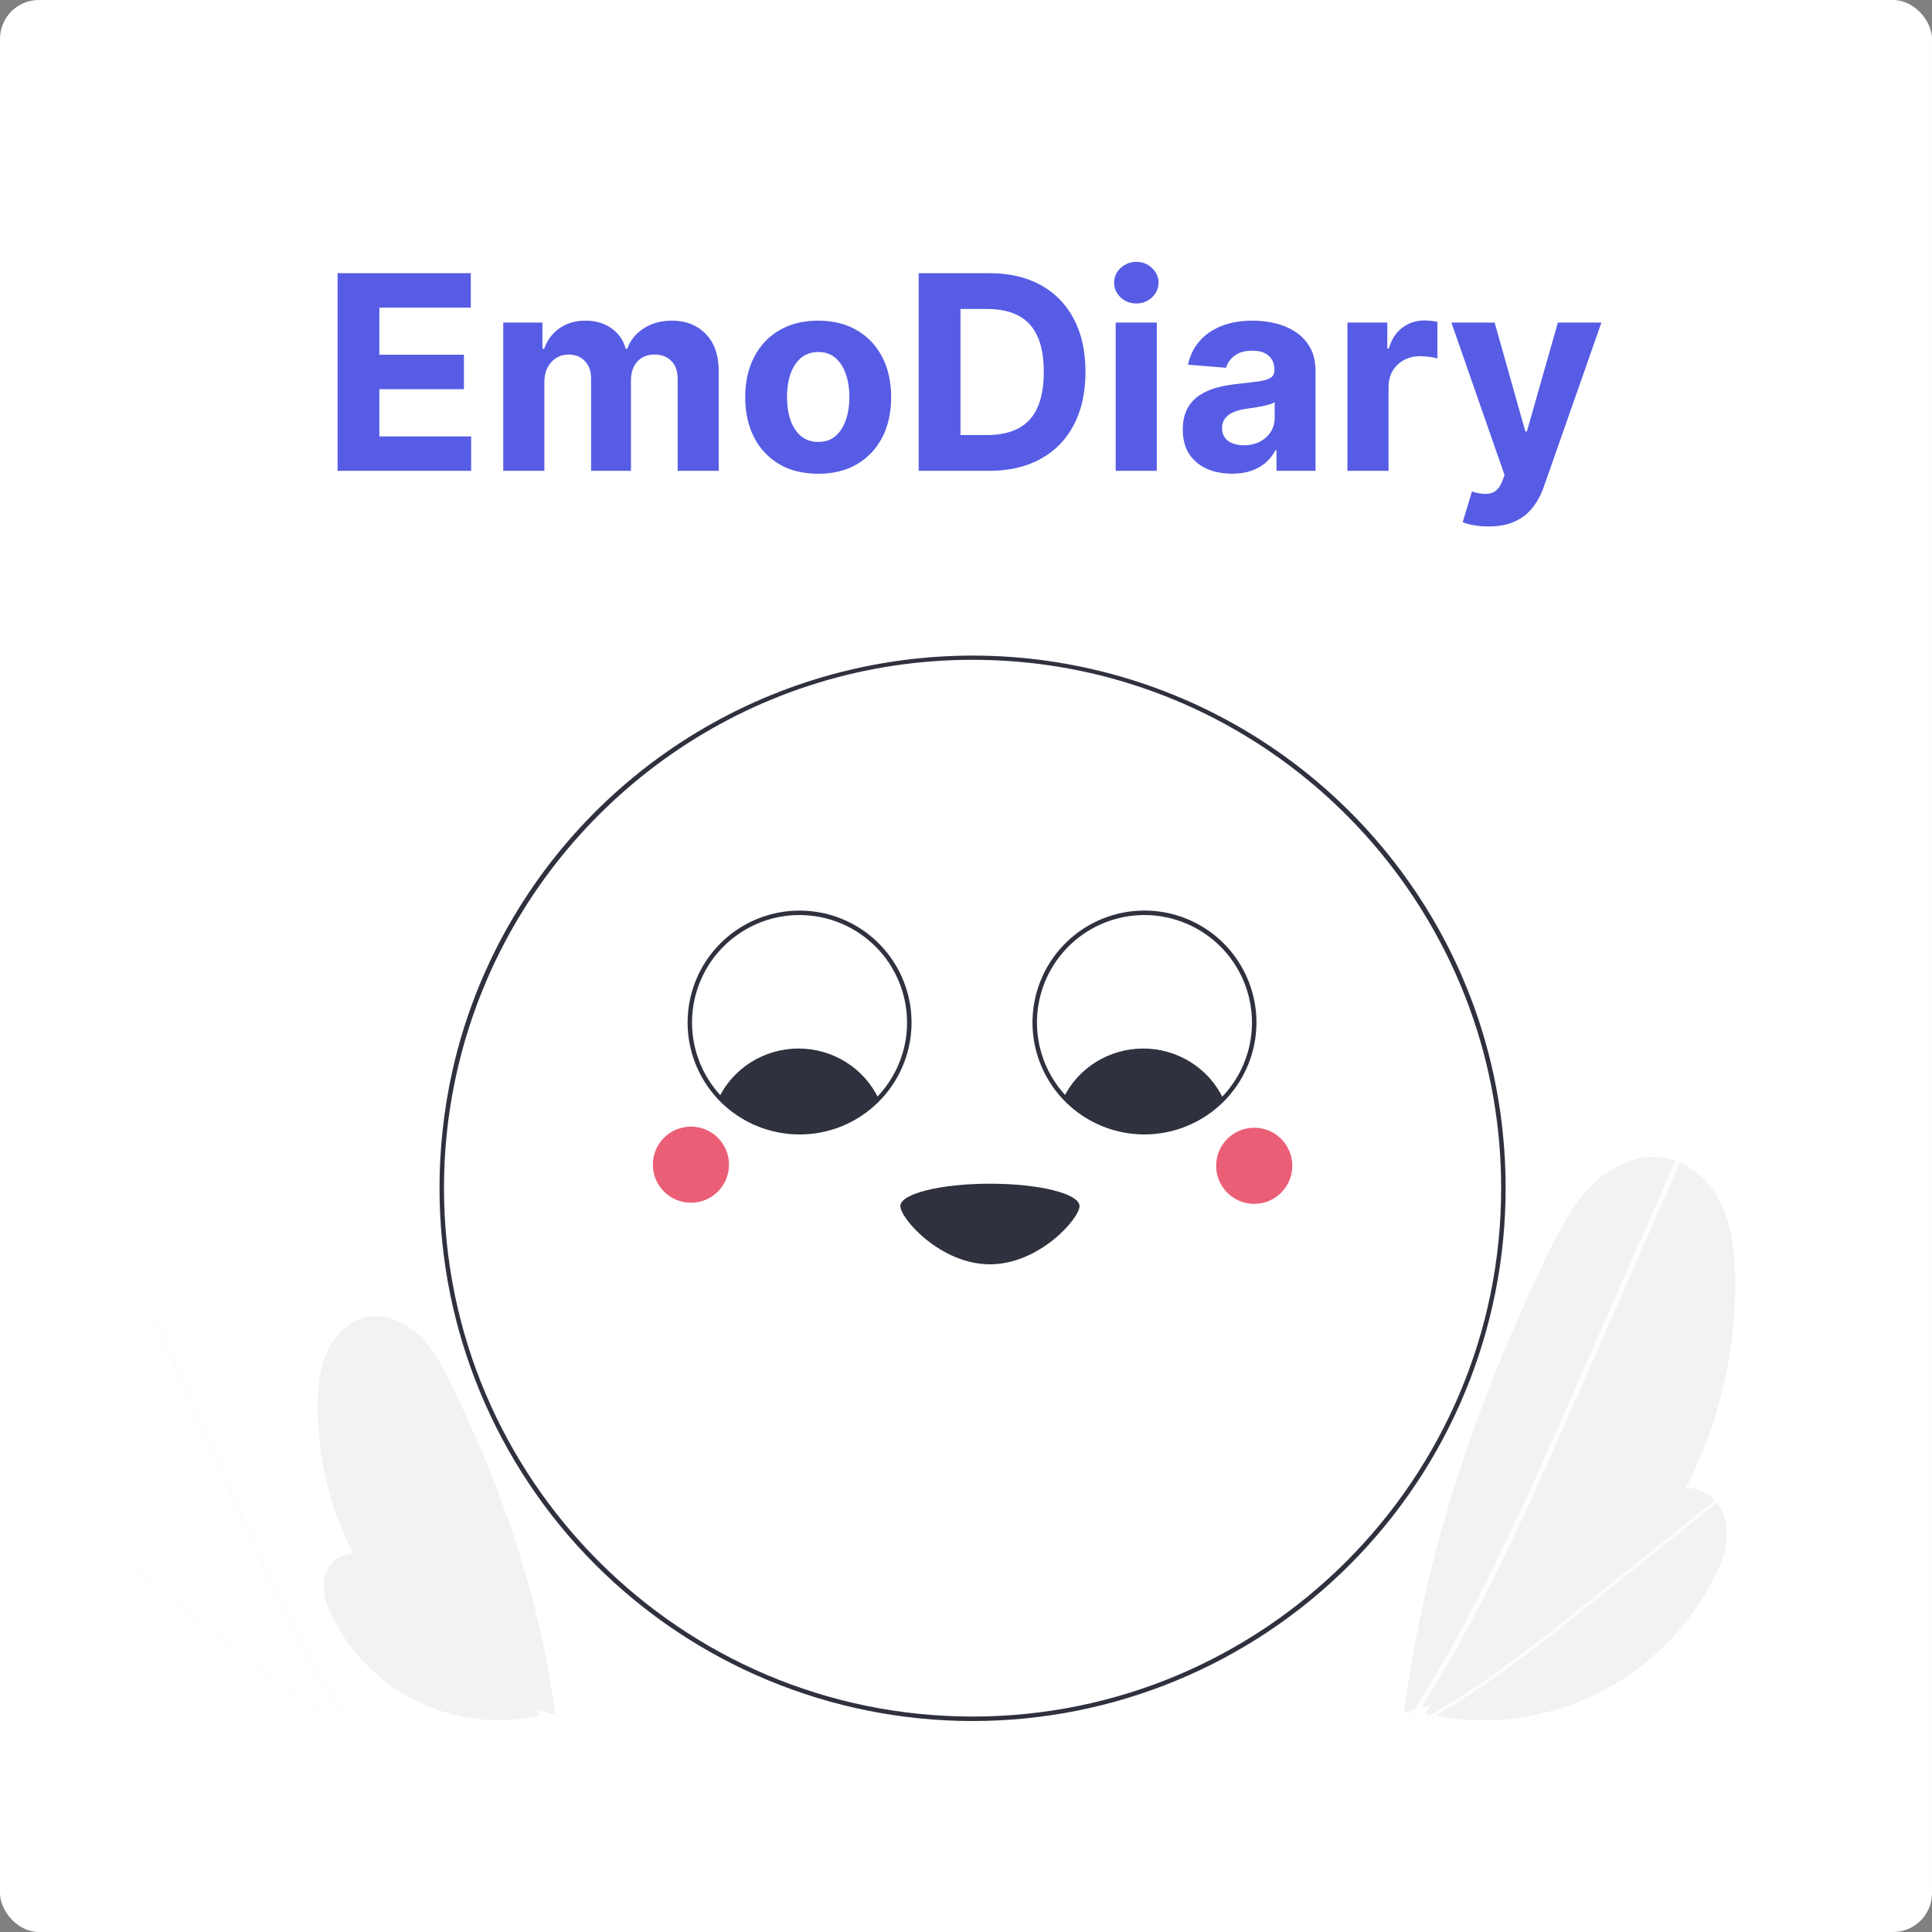 <svg width="398" height="398" viewBox="0 0 398 398" fill="none" xmlns="http://www.w3.org/2000/svg">
<rect x="0" y="0" width="398" height="398" fill="#808080" stroke="none"/>
<g clip-path="url(#clip0_141_77)">
<rect width="398" height="398" rx="8" fill="white"/>
<path d="M69.54 97V56.273H96.983V63.372H78.151V73.077H95.571V80.176H78.151V89.901H97.062V97H69.54ZM103.67 97V66.454H111.744V71.844H112.102C112.738 70.054 113.799 68.642 115.283 67.608C116.768 66.574 118.545 66.057 120.613 66.057C122.708 66.057 124.491 66.581 125.962 67.628C127.434 68.662 128.415 70.067 128.906 71.844H129.224C129.847 70.094 130.974 68.695 132.604 67.648C134.248 66.587 136.191 66.057 138.431 66.057C141.281 66.057 143.595 66.965 145.371 68.781C147.161 70.584 148.056 73.143 148.056 76.457V97H139.604V78.128C139.604 76.431 139.154 75.158 138.252 74.31C137.351 73.461 136.224 73.037 134.871 73.037C133.334 73.037 132.134 73.528 131.272 74.508C130.41 75.476 129.979 76.756 129.979 78.347V97H121.766V77.949C121.766 76.451 121.335 75.258 120.474 74.369C119.625 73.481 118.505 73.037 117.113 73.037C116.172 73.037 115.323 73.276 114.567 73.753C113.825 74.217 113.235 74.873 112.798 75.722C112.36 76.557 112.141 77.538 112.141 78.665V97H103.67ZM168.549 97.597C165.46 97.597 162.789 96.94 160.535 95.628C158.294 94.302 156.564 92.459 155.344 90.099C154.125 87.726 153.515 84.975 153.515 81.847C153.515 78.691 154.125 75.934 155.344 73.574C156.564 71.201 158.294 69.358 160.535 68.046C162.789 66.72 165.46 66.057 168.549 66.057C171.638 66.057 174.303 66.72 176.543 68.046C178.797 69.358 180.534 71.201 181.754 73.574C182.973 75.934 183.583 78.691 183.583 81.847C183.583 84.975 182.973 87.726 181.754 90.099C180.534 92.459 178.797 94.302 176.543 95.628C174.303 96.94 171.638 97.597 168.549 97.597ZM168.589 91.034C169.994 91.034 171.167 90.636 172.109 89.841C173.05 89.032 173.759 87.932 174.237 86.54C174.727 85.148 174.972 83.563 174.972 81.787C174.972 80.01 174.727 78.426 174.237 77.034C173.759 75.642 173.05 74.542 172.109 73.733C171.167 72.924 169.994 72.52 168.589 72.52C167.17 72.52 165.977 72.924 165.009 73.733C164.055 74.542 163.332 75.642 162.842 77.034C162.364 78.426 162.126 80.01 162.126 81.787C162.126 83.563 162.364 85.148 162.842 86.54C163.332 87.932 164.055 89.032 165.009 89.841C165.977 90.636 167.17 91.034 168.589 91.034ZM203.688 97H189.251V56.273H203.808C207.904 56.273 211.431 57.088 214.387 58.719C217.344 60.336 219.617 62.663 221.208 65.699C222.812 68.735 223.614 72.367 223.614 76.597C223.614 80.839 222.812 84.485 221.208 87.534C219.617 90.583 217.33 92.923 214.347 94.554C211.378 96.185 207.825 97 203.688 97ZM197.862 89.622H203.33C205.876 89.622 208.017 89.171 209.754 88.27C211.504 87.355 212.816 85.943 213.691 84.034C214.579 82.112 215.023 79.633 215.023 76.597C215.023 73.587 214.579 71.128 213.691 69.219C212.816 67.31 211.51 65.904 209.773 65.003C208.037 64.101 205.896 63.651 203.35 63.651H197.862V89.622ZM229.834 97V66.454H238.305V97H229.834ZM234.089 62.517C232.83 62.517 231.75 62.099 230.848 61.264C229.96 60.416 229.516 59.401 229.516 58.222C229.516 57.055 229.96 56.054 230.848 55.219C231.75 54.37 232.83 53.946 234.089 53.946C235.349 53.946 236.423 54.37 237.311 55.219C238.213 56.054 238.663 57.055 238.663 58.222C238.663 59.401 238.213 60.416 237.311 61.264C236.423 62.099 235.349 62.517 234.089 62.517ZM253.802 97.577C251.853 97.577 250.116 97.239 248.592 96.562C247.067 95.873 245.861 94.859 244.972 93.52C244.097 92.168 243.66 90.484 243.66 88.469C243.66 86.772 243.971 85.347 244.594 84.193C245.218 83.04 246.066 82.112 247.14 81.409C248.214 80.706 249.433 80.176 250.799 79.818C252.178 79.46 253.623 79.208 255.134 79.062C256.911 78.877 258.343 78.704 259.43 78.546C260.517 78.373 261.306 78.121 261.796 77.79C262.287 77.458 262.532 76.968 262.532 76.318V76.199C262.532 74.939 262.134 73.965 261.339 73.276C260.557 72.586 259.443 72.242 257.998 72.242C256.473 72.242 255.26 72.579 254.359 73.256C253.457 73.919 252.861 74.754 252.569 75.761L244.734 75.125C245.131 73.269 245.914 71.665 247.08 70.312C248.247 68.947 249.752 67.9 251.594 67.171C253.451 66.428 255.598 66.057 258.038 66.057C259.735 66.057 261.359 66.256 262.91 66.653C264.474 67.051 265.86 67.668 267.066 68.503C268.286 69.338 269.247 70.412 269.95 71.724C270.652 73.024 271.004 74.581 271.004 76.398V97H262.969V92.764H262.731C262.24 93.719 261.584 94.561 260.762 95.29C259.94 96.006 258.952 96.569 257.799 96.98C256.646 97.378 255.313 97.577 253.802 97.577ZM256.228 91.73C257.474 91.73 258.575 91.485 259.529 90.994C260.484 90.49 261.233 89.814 261.776 88.966C262.32 88.117 262.592 87.156 262.592 86.082V82.841C262.326 83.013 261.962 83.172 261.498 83.318C261.047 83.451 260.537 83.577 259.967 83.696C259.397 83.802 258.826 83.901 258.256 83.994C257.686 84.074 257.169 84.147 256.705 84.213C255.711 84.359 254.843 84.591 254.1 84.909C253.358 85.227 252.781 85.658 252.37 86.202C251.959 86.732 251.754 87.395 251.754 88.19C251.754 89.344 252.171 90.225 253.006 90.835C253.855 91.432 254.929 91.73 256.228 91.73ZM277.576 97V66.454H285.789V71.784H286.107C286.664 69.888 287.599 68.456 288.911 67.489C290.224 66.508 291.735 66.017 293.445 66.017C293.87 66.017 294.327 66.044 294.817 66.097C295.308 66.15 295.739 66.222 296.11 66.315V73.832C295.712 73.713 295.162 73.607 294.46 73.514C293.757 73.421 293.114 73.375 292.531 73.375C291.284 73.375 290.171 73.647 289.19 74.19C288.222 74.721 287.453 75.463 286.883 76.418C286.326 77.372 286.048 78.472 286.048 79.719V97H277.576ZM306.65 108.455C305.576 108.455 304.568 108.368 303.627 108.196C302.699 108.037 301.93 107.831 301.32 107.58L303.229 101.256C304.224 101.561 305.119 101.726 305.914 101.753C306.723 101.779 307.419 101.594 308.002 101.196C308.599 100.798 309.083 100.122 309.454 99.168L309.951 97.875L298.994 66.454H307.903L314.227 88.886H314.545L320.928 66.454H329.897L318.025 100.301C317.455 101.945 316.679 103.377 315.698 104.597C314.73 105.83 313.504 106.777 312.019 107.44C310.534 108.116 308.745 108.455 306.65 108.455Z" fill="#575CE5"/>
<path d="M114.4 353.303C100.218 349.613 87.687 341.271 78.814 329.614C69.942 317.956 65.242 303.658 65.467 289.012C65.523 285.363 65.907 281.637 67.442 278.326C68.977 275.014 71.827 272.15 75.393 271.365C79.284 270.509 83.39 272.259 86.29 274.991C89.19 277.722 91.092 281.326 92.841 284.905C103.378 306.459 111.384 329.587 114.382 353.39L114.4 353.303Z" fill="#F2F2F2"/>
<path d="M31.614 272.084L38.999 288.857L46.385 305.63C48.723 310.943 51.058 316.257 53.475 321.534C55.872 326.764 58.35 331.959 60.994 337.069C63.634 342.173 66.44 347.193 69.486 352.066C69.865 352.673 70.248 353.277 70.635 353.88C70.903 354.297 71.572 353.91 71.302 353.49C68.198 348.653 65.338 343.663 62.655 338.581C59.969 333.494 57.459 328.316 55.042 323.096C52.611 317.849 50.275 312.559 47.944 307.267C45.491 301.697 43.038 296.126 40.586 290.555L33.2 273.782L32.281 271.695C32.081 271.241 31.416 271.633 31.614 272.084V272.084Z" fill="#FBFDFF"/>
<path d="M111.319 353.419C102.96 355.331 94.201 354.381 86.446 350.723C78.691 347.065 72.389 340.91 68.551 333.245C67.595 331.336 66.788 329.298 66.69 327.164C66.593 325.031 67.299 322.775 68.939 321.405C70.728 319.91 73.332 319.711 75.576 320.347C77.819 320.982 79.779 322.34 81.654 323.726C92.946 332.073 103.349 341.92 111.333 353.469L111.319 353.419Z" fill="#F2F2F2"/>
<path d="M26.203 322.255L34.567 328.97L42.931 335.686C45.58 337.812 48.227 339.942 50.908 342.029C53.565 344.098 56.254 346.126 59.007 348.066C61.756 350.003 64.569 351.852 67.466 353.56C67.827 353.773 68.189 353.983 68.552 354.191C68.804 354.336 69.047 353.954 68.793 353.809C65.876 352.135 63.043 350.317 60.278 348.402C57.509 346.486 54.808 344.475 52.143 342.417C49.464 340.349 46.822 338.233 44.183 336.114C41.405 333.884 38.627 331.654 35.849 329.423L27.485 322.708L26.444 321.872C26.218 321.691 25.978 322.074 26.203 322.255Z" fill="#FBFDFF"/>
<path d="M289.215 352.883C308.991 347.738 326.467 336.104 338.84 319.847C351.214 303.59 357.768 283.651 357.453 263.227C357.375 258.138 356.84 252.942 354.7 248.324C352.56 243.706 348.584 239.712 343.612 238.618C338.185 237.423 332.459 239.864 328.415 243.674C324.371 247.483 321.719 252.508 319.279 257.499C304.585 287.557 293.42 319.81 289.24 353.004L289.215 352.883Z" fill="#F2F2F2"/>
<path d="M346.074 239.62L335.775 263.011L325.476 286.402C322.214 293.81 318.959 301.221 315.588 308.58C312.246 315.874 308.79 323.118 305.103 330.245C301.421 337.361 297.508 344.362 293.26 351.158C292.731 352.004 292.197 352.847 291.658 353.687C291.285 354.269 290.352 353.729 290.727 353.143C295.056 346.398 299.045 339.44 302.787 332.353C306.532 325.259 310.032 318.037 313.403 310.759C316.792 303.441 320.051 296.064 323.301 288.684C326.723 280.916 330.143 273.147 333.563 265.378L343.862 241.988L345.144 239.077C345.422 238.444 346.351 238.991 346.074 239.62V239.62Z" fill="#FBFDFF"/>
<path d="M293.511 353.045C305.168 355.711 317.383 354.387 328.198 349.286C339.012 344.184 347.8 335.601 353.153 324.912C354.486 322.249 355.612 319.407 355.748 316.432C355.884 313.457 354.899 310.31 352.613 308.4C350.118 306.316 346.486 306.038 343.357 306.924C340.229 307.81 337.495 309.704 334.88 311.637C319.133 323.277 304.626 337.009 293.491 353.115L293.511 353.045Z" fill="#F2F2F2"/>
<path d="M353.62 309.585L341.956 318.95L330.292 328.315C326.598 331.281 322.906 334.25 319.168 337.161C315.463 340.046 311.713 342.874 307.874 345.579C304.04 348.281 300.118 350.859 296.077 353.241C295.574 353.538 295.069 353.832 294.562 354.122C294.211 354.323 293.873 353.791 294.226 353.589C298.295 351.255 302.245 348.719 306.102 346.049C309.962 343.376 313.73 340.572 317.446 337.703C321.182 334.818 324.866 331.867 328.546 328.913C332.421 325.803 336.294 322.693 340.168 319.582L351.832 310.217L353.284 309.052C353.599 308.798 353.934 309.333 353.62 309.585V309.585Z" fill="#FBFDFF"/>
<path d="M308.99 228.59C307.125 215.841 303.004 203.527 296.819 192.223C286.876 174.049 271.997 159.054 253.898 148.966C235.798 138.879 215.216 134.109 194.522 135.209C173.829 136.308 153.868 143.23 136.94 155.179C120.012 167.127 106.807 183.614 98.847 202.739V202.743C96.433 208.566 94.532 214.587 93.167 220.74C91.417 228.63 90.536 236.688 90.542 244.769C90.542 273.882 102.111 301.802 122.705 322.388C143.299 342.974 171.23 354.539 200.354 354.539C229.478 354.539 257.41 342.974 278.003 322.388C298.597 301.802 310.167 273.882 310.167 244.769C310.169 239.355 309.775 233.947 308.99 228.59V228.59ZM200.354 353.616C140.313 353.616 91.465 304.787 91.465 244.769C91.447 229.831 94.525 215.051 100.503 201.36C117.307 162.881 155.742 135.922 200.354 135.922C241.396 135.922 277.205 158.739 295.757 192.348C301.947 203.544 306.098 215.749 308.017 228.396C308.835 233.816 309.245 239.289 309.244 244.769C309.244 304.787 260.396 353.616 200.354 353.616Z" fill="#2F313E"/>
<path d="M164.711 233.7C159.369 233.699 154.192 231.844 150.065 228.452C145.938 225.06 143.117 220.341 142.084 215.101C141.051 209.861 141.87 204.425 144.401 199.722C146.932 195.018 151.017 191.338 155.961 189.311C160.904 187.284 166.397 187.035 171.504 188.607C176.61 190.179 181.012 193.474 183.958 197.93C186.904 202.385 188.211 207.725 187.657 213.037C187.102 218.349 184.72 223.303 180.917 227.055C176.607 231.325 170.78 233.715 164.711 233.7ZM164.711 188.501C160.331 188.501 156.048 189.799 152.406 192.232C148.763 194.664 145.924 198.122 144.247 202.168C142.571 206.213 142.132 210.665 142.987 214.96C143.841 219.255 145.951 223.2 149.048 226.296C152.146 229.393 156.093 231.501 160.389 232.356C164.686 233.21 169.139 232.771 173.186 231.095C177.234 229.419 180.693 226.581 183.126 222.94C185.56 219.299 186.859 215.018 186.858 210.639C186.852 204.77 184.516 199.143 180.364 194.993C176.212 190.842 170.583 188.508 164.711 188.501Z" fill="#2F313E"/>
<path d="M235.767 233.7C231.204 233.7 226.743 232.348 222.95 229.814C219.156 227.28 216.199 223.678 214.453 219.464C212.707 215.25 212.25 210.614 213.14 206.14C214.03 201.667 216.227 197.558 219.454 194.333C222.68 191.108 226.791 188.911 231.266 188.022C235.741 187.132 240.38 187.588 244.595 189.334C248.811 191.079 252.414 194.035 254.948 197.827C257.483 201.62 258.836 206.078 258.836 210.639C258.83 216.753 256.397 222.615 252.072 226.938C247.747 231.261 241.883 233.693 235.767 233.7V233.7ZM235.767 188.501C231.386 188.501 227.104 189.799 223.462 192.232C219.82 194.665 216.982 198.122 215.305 202.167C213.629 206.213 213.191 210.664 214.045 214.958C214.9 219.253 217.009 223.197 220.106 226.293C223.204 229.39 227.15 231.498 231.446 232.352C235.742 233.206 240.195 232.768 244.242 231.092C248.289 229.417 251.748 226.579 254.181 222.939C256.615 219.298 257.914 215.018 257.914 210.639C257.907 204.77 255.572 199.143 251.42 194.992C247.268 190.842 241.638 188.508 235.767 188.501V188.501Z" fill="#2F313E"/>
<path d="M185.474 248.459C185.474 245.912 193.737 243.847 203.93 243.847C214.123 243.847 222.386 245.912 222.386 248.459C222.386 251.006 214.123 260.451 203.93 260.451C193.737 260.451 185.474 251.006 185.474 248.459Z" fill="#2F313E"/>
<path d="M142.334 247.767C146.666 247.767 150.177 244.257 150.177 239.927C150.177 235.596 146.666 232.086 142.334 232.086C138.002 232.086 134.49 235.596 134.49 239.927C134.49 244.257 138.002 247.767 142.334 247.767Z" fill="#EA5E76"/>
<path d="M258.375 247.998C262.707 247.998 266.219 244.487 266.219 240.157C266.219 235.827 262.707 232.317 258.375 232.317C254.043 232.317 250.531 235.827 250.531 240.157C250.531 244.487 254.043 247.998 258.375 247.998Z" fill="#EA5E76"/>
<path d="M181 226.332C176.603 230.605 170.676 233 164.5 233C158.324 233 152.397 230.605 148 226.332C149.47 223.244 151.802 220.632 154.724 218.802C157.646 216.972 161.037 216 164.5 216C167.963 216 171.354 216.972 174.276 218.802C177.198 220.632 179.53 223.244 181 226.332V226.332Z" fill="#2F313E"/>
<path d="M252 226.332C247.603 230.605 241.676 233 235.5 233C229.324 233 223.397 230.605 219 226.332C220.47 223.244 222.802 220.632 225.724 218.802C228.646 216.972 232.037 216 235.5 216C238.963 216 242.354 216.972 245.276 218.802C248.198 220.632 250.53 223.244 252 226.332V226.332Z" fill="#2F313E"/>
</g>
<defs>
<clipPath id="clip0_141_77">
<rect width="398" height="398" rx="8" fill="white"/>
</clipPath>
</defs>
</svg>
